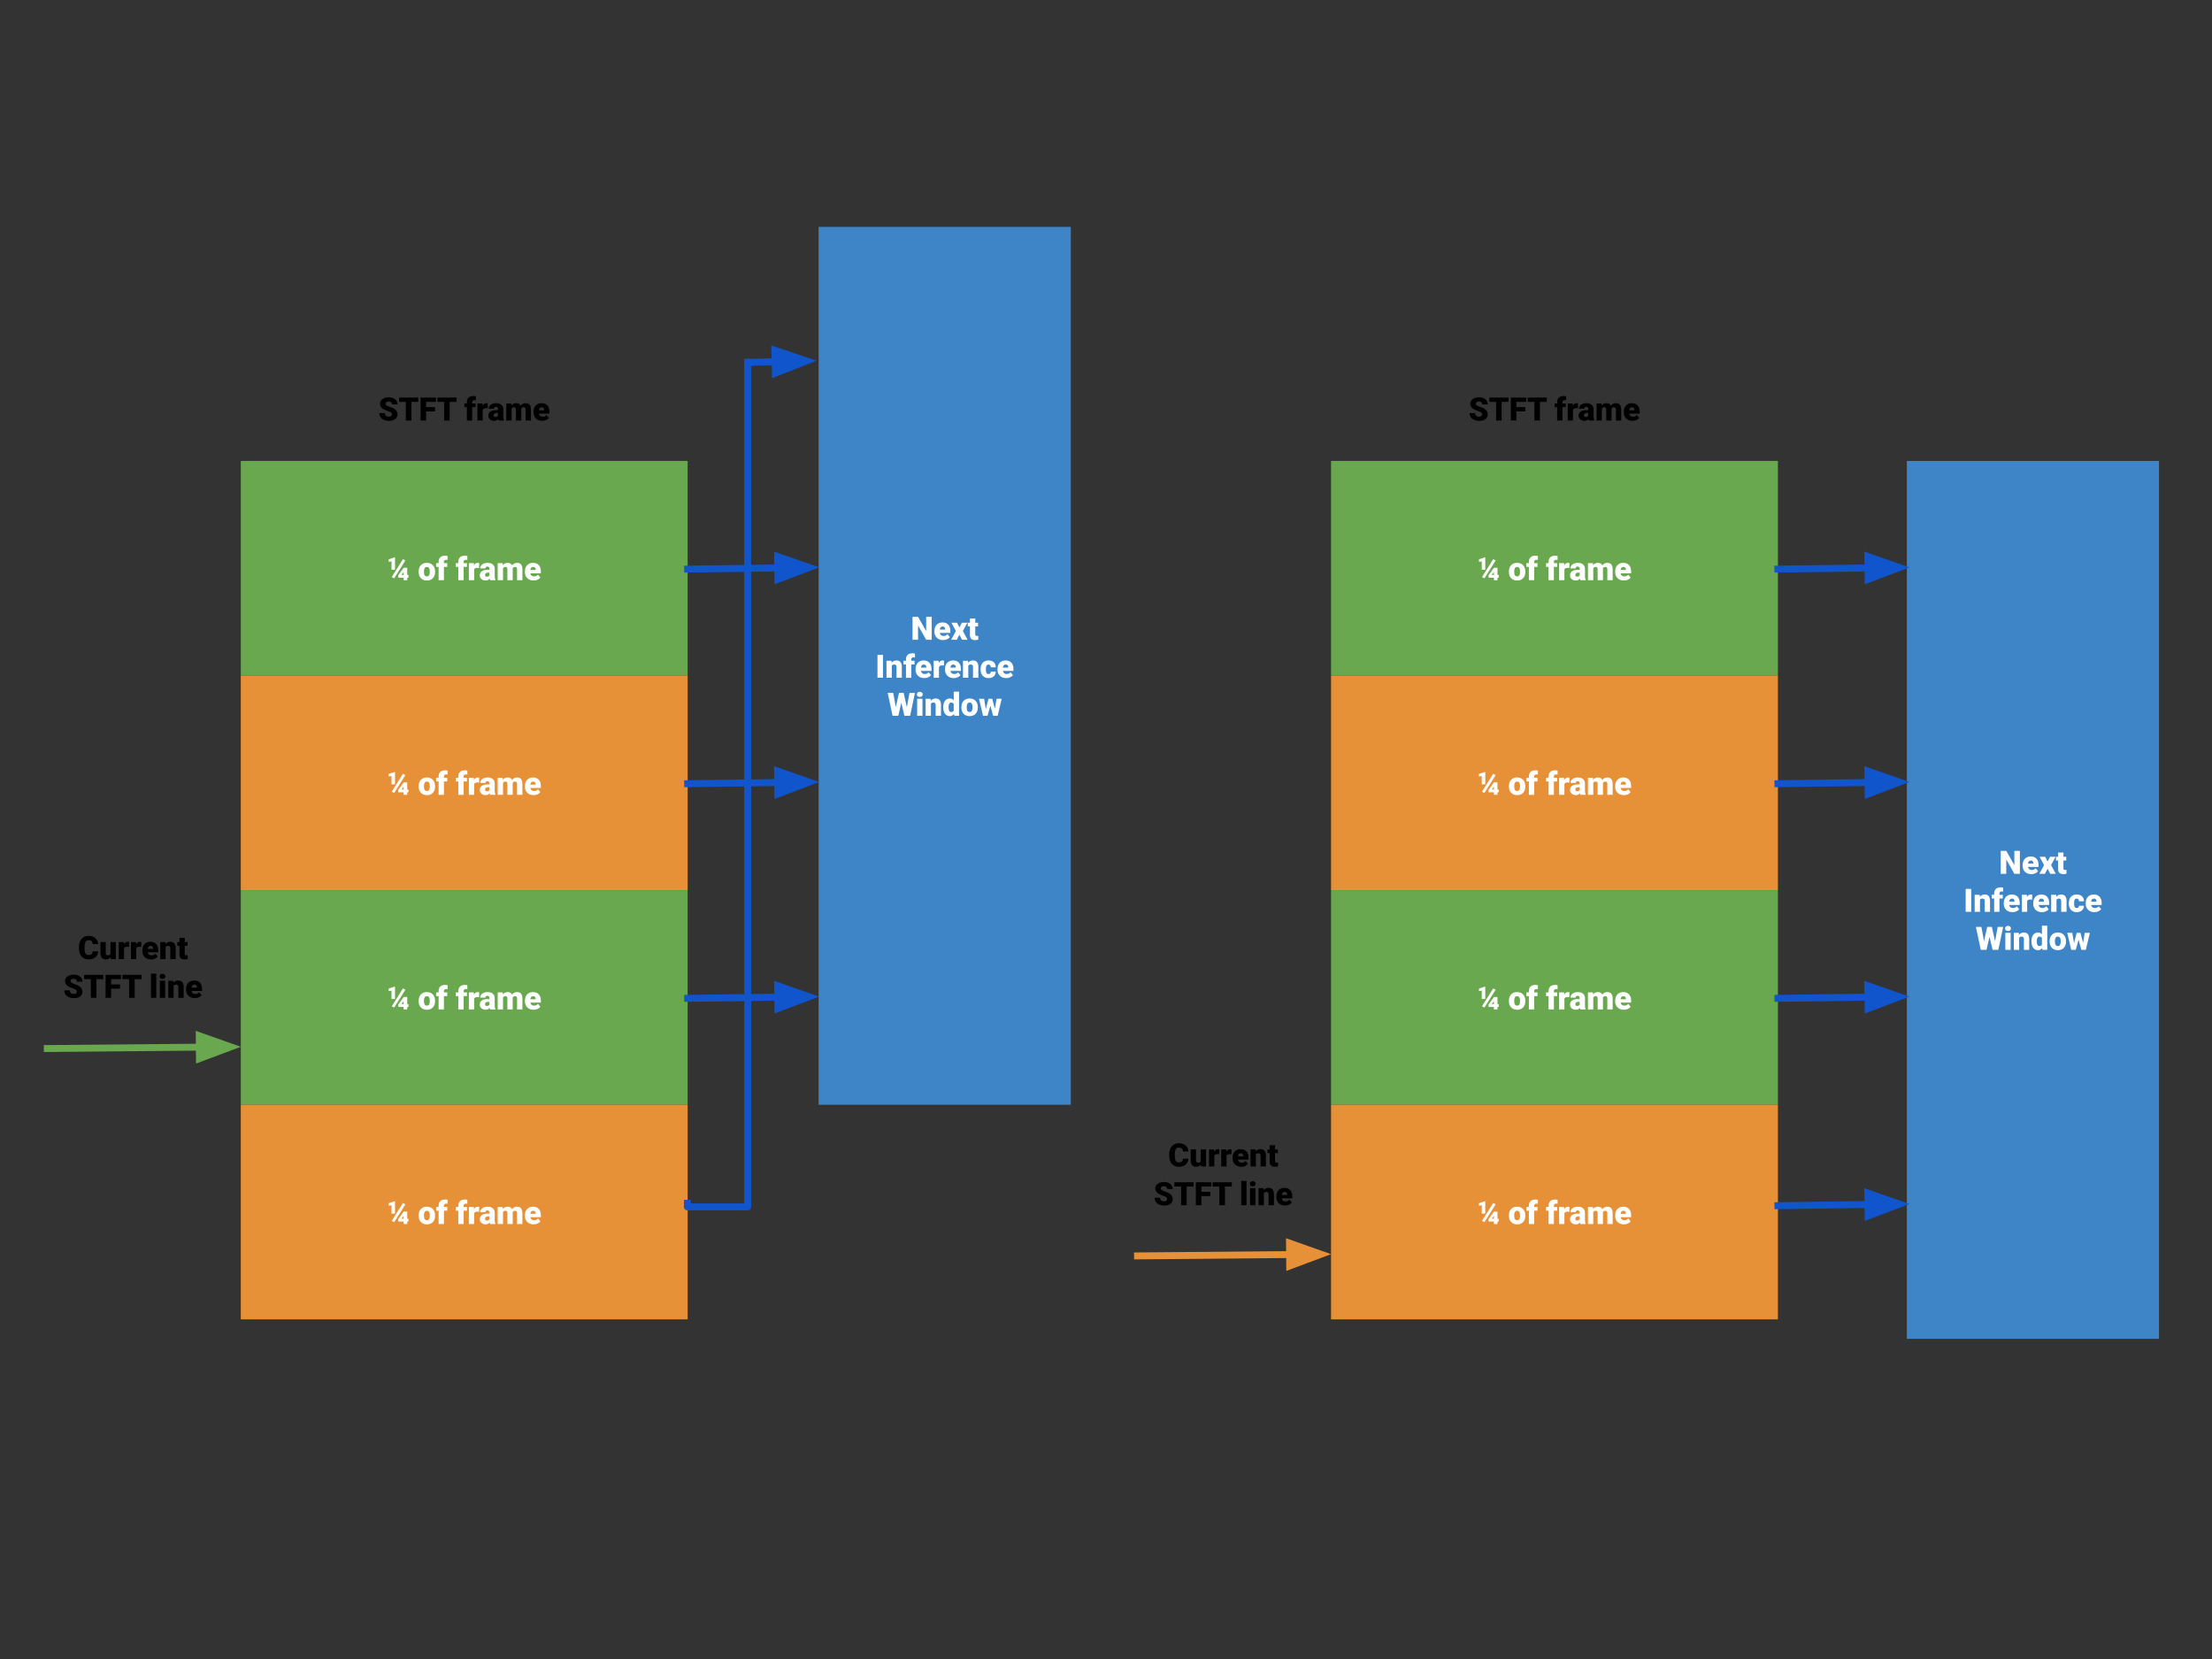<svg version="1.1" viewBox="0.0 0.0 1280.0 960.0" fill="none" stroke="none" stroke-linecap="square" stroke-miterlimit="10" xmlns:xlink="http://www.w3.org/1999/xlink" xmlns="http://www.w3.org/2000/svg"><rect x="0.0" y="0.0" width="1280.0" height="960.0" fill="#333333" stroke="none"/><clipPath id="p.0"><path d="m0 0l1280.0 0l0 960.0l-1280.0 0l0 -960.0z" clip-rule="nonzero"/></clipPath><g clip-path="url(#p.0)"><path fill="#000000" fill-opacity="0.0" d="m0 0l1280.0 0l0 960.0l-1280.0 0z" fill-rule="evenodd"/><path fill="#6aa84f" d="m139.333 266.722l258.583 0l0 124.189l-258.583 0z" fill-rule="evenodd"/><path fill="#ffffff" d="m228.578 329.689l-2.031 0l0 -4.859l-1.609 0.328l0 -1.516l3.469 -1.109l0.172 0l0 7.156zm-0.469 4.969l-1.422 -0.719l6.469 -10.359l1.438 0.719l-6.484 10.359zm7.531 -1.969l0.719 0l0 1.609l-0.719 0l0 1.438l-2.062 0l0 -1.438l-3.031 0l-0.141 -1.312l3.172 -4.438l2.062 0l0 4.141zm-3.312 0l1.25 0l0 -1.75l-0.141 0.219l-1.109 1.531zm9.92 -1.969q0 -1.484 0.578 -2.625q0.578 -1.156 1.641 -1.766q1.078 -0.625 2.531 -0.625q2.219 0 3.484 1.375q1.281 1.359 1.281 3.719l0 0.109q0 2.312 -1.281 3.672q-1.281 1.344 -3.469 1.344q-2.094 0 -3.375 -1.266q-1.281 -1.266 -1.375 -3.422l-0.016 -0.516zm3.078 0.188q0 1.359 0.422 2.0q0.438 0.641 1.266 0.641q1.641 0 1.688 -2.516l0 -0.312q0 -2.656 -1.703 -2.656q-1.531 0 -1.672 2.281l0 0.562zm8.476 4.828l0 -7.719l-1.438 0l0 -2.141l1.438 0l0 -0.781q0 -1.688 0.984 -2.609q1.0 -0.938 2.781 -0.938q0.656 0 1.453 0.188l0 2.266q-0.281 -0.078 -0.75 -0.078q-1.391 0 -1.391 1.203l0 0.75l1.922 0l0 2.141l-1.922 0l0 7.719l-3.078 0zm11.405 0l0 -7.719l-1.438 0l0 -2.141l1.438 0l0 -0.781q0 -1.688 0.984 -2.609q1.0 -0.938 2.781 -0.938q0.656 0 1.453 0.188l0 2.266q-0.281 -0.078 -0.75 -0.078q-1.391 0 -1.391 1.203l0 0.75l1.922 0l0 2.141l-1.922 0l0 7.719l-3.078 0zm12.04 -7.078l-1.016 -0.078q-1.453 0 -1.859 0.922l0 6.234l-3.062 0l0 -9.859l2.875 0l0.094 1.266q0.781 -1.438 2.156 -1.438q0.5 0 0.859 0.109l-0.047 2.844zm6.374 7.078q-0.156 -0.297 -0.281 -0.891q-0.844 1.078 -2.375 1.078q-1.391 0 -2.375 -0.844q-0.969 -0.844 -0.969 -2.125q0 -1.594 1.188 -2.406q1.188 -0.828 3.438 -0.828l0.953 0l0 -0.531q0 -1.344 -1.172 -1.344q-1.094 0 -1.094 1.062l-3.078 0q0 -1.422 1.219 -2.312q1.219 -0.891 3.094 -0.891q1.891 0 2.984 0.922q1.094 0.906 1.125 2.516l0 4.359q0.016 1.359 0.422 2.078l0 0.156l-3.078 0zm-1.922 -2.0q0.578 0 0.953 -0.25q0.391 -0.25 0.547 -0.562l0 -1.562l-0.891 0q-1.609 0 -1.609 1.438q0 0.422 0.281 0.688q0.281 0.25 0.719 0.25zm9.183 -7.859l0.094 1.156q1.047 -1.328 2.812 -1.328q1.875 0 2.531 1.484q1.0 -1.484 2.891 -1.484q3.0 0 3.078 3.625l0 6.406l-3.078 0l0 -6.219q0 -0.766 -0.25 -1.109q-0.25 -0.344 -0.938 -0.344q-0.906 0 -1.344 0.812l0 0.125l0 6.734l-3.078 0l0 -6.203q0 -0.781 -0.25 -1.125q-0.234 -0.344 -0.938 -0.344q-0.875 0 -1.344 0.812l0 6.859l-3.062 0l0 -9.859l2.875 0zm17.929 10.047q-2.266 0 -3.672 -1.344q-1.391 -1.359 -1.391 -3.531l0 -0.266q0 -1.5 0.547 -2.656q0.562 -1.156 1.641 -1.781q1.078 -0.641 2.547 -0.641q2.078 0 3.281 1.297q1.203 1.281 1.203 3.578l0 1.188l-6.094 0q0.156 0.828 0.703 1.312q0.562 0.469 1.453 0.469q1.453 0 2.266 -1.016l1.406 1.656q-0.562 0.797 -1.625 1.266q-1.047 0.469 -2.266 0.469zm-0.344 -7.859q-1.344 0 -1.594 1.781l3.094 0l0 -0.234q0.016 -0.734 -0.375 -1.141q-0.391 -0.406 -1.125 -0.406z" fill-rule="nonzero"/><path fill="#3d85c6" d="m473.718 131.289l145.921 0l0 508.0l-145.921 0z" fill-rule="evenodd"/><path fill="#ffffff" d="m539.126 370.209l-3.172 0l-4.703 -8.25l0 8.25l-3.203 0l0 -13.266l3.203 0l4.688 8.25l0 -8.25l3.188 0l0 13.266zm6.646 0.188q-2.266 0 -3.672 -1.344q-1.391 -1.359 -1.391 -3.531l0 -0.266q0 -1.5 0.547 -2.656q0.562 -1.156 1.641 -1.781q1.078 -0.641 2.547 -0.641q2.078 0 3.281 1.297q1.203 1.281 1.203 3.578l0 1.188l-6.094 0q0.156 0.828 0.703 1.312q0.562 0.469 1.453 0.469q1.453 0 2.266 -1.016l1.406 1.656q-0.562 0.797 -1.625 1.266q-1.047 0.469 -2.266 0.469zm-0.344 -7.859q-1.344 0 -1.594 1.781l3.094 0l0 -0.234q0.016 -0.734 -0.375 -1.141q-0.391 -0.406 -1.125 -0.406zm9.735 0.531l1.422 -2.719l3.188 0l-2.594 4.797l2.719 5.062l-3.203 0l-1.547 -2.922l-1.516 2.922l-3.234 0l2.734 -5.062l-2.578 -4.797l3.219 0l1.391 2.719zm9.18 -5.172l0 2.453l1.625 0l0 2.141l-1.625 0l0 4.5q0 0.562 0.203 0.781q0.203 0.219 0.781 0.219q0.469 0 0.766 -0.062l0 2.203q-0.828 0.266 -1.719 0.266q-1.594 0 -2.359 -0.75q-0.75 -0.75 -0.75 -2.266l0 -4.891l-1.25 0l0 -2.141l1.25 0l0 -2.453l3.078 0z" fill-rule="nonzero"/><path fill="#ffffff" d="m510.948 392.209l-3.188 0l0 -13.266l3.188 0l0 13.266zm4.911 -9.859l0.094 1.156q1.016 -1.328 2.812 -1.328q1.547 0 2.297 0.922q0.766 0.906 0.797 2.766l0 6.344l-3.078 0l0 -6.219q0 -0.75 -0.312 -1.094q-0.297 -0.359 -1.094 -0.359q-0.891 0 -1.328 0.719l0 6.953l-3.078 0l0 -9.859l2.891 0zm8.381 9.859l0 -7.719l-1.438 0l0 -2.141l1.438 0l0 -0.781q0 -1.688 0.984 -2.609q1.0 -0.938 2.781 -0.938q0.656 0 1.453 0.188l0 2.266q-0.281 -0.078 -0.75 -0.078q-1.391 0 -1.391 1.203l0 0.75l1.922 0l0 2.141l-1.922 0l0 7.719l-3.078 0zm10.619 0.188q-2.266 0 -3.672 -1.344q-1.391 -1.359 -1.391 -3.531l0 -0.266q0 -1.5 0.547 -2.656q0.562 -1.156 1.641 -1.781q1.078 -0.641 2.547 -0.641q2.078 0 3.281 1.297q1.203 1.281 1.203 3.578l0 1.188l-6.094 0q0.156 0.828 0.703 1.312q0.562 0.469 1.453 0.469q1.453 0 2.266 -1.016l1.406 1.656q-0.562 0.797 -1.625 1.266q-1.047 0.469 -2.266 0.469zm-0.344 -7.859q-1.344 0 -1.594 1.781l3.094 0l0 -0.234q0.016 -0.734 -0.375 -1.141q-0.391 -0.406 -1.125 -0.406zm11.704 0.594l-1.016 -0.078q-1.453 0 -1.859 0.922l0 6.234l-3.062 0l0 -9.859l2.875 0l0.094 1.266q0.781 -1.438 2.156 -1.438q0.5 0 0.859 0.109l-0.047 2.844zm5.693 7.266q-2.266 0 -3.672 -1.344q-1.391 -1.359 -1.391 -3.531l0 -0.266q0 -1.5 0.547 -2.656q0.562 -1.156 1.641 -1.781q1.078 -0.641 2.547 -0.641q2.078 0 3.281 1.297q1.203 1.281 1.203 3.578l0 1.188l-6.094 0q0.156 0.828 0.703 1.312q0.562 0.469 1.453 0.469q1.453 0 2.266 -1.016l1.406 1.656q-0.562 0.797 -1.625 1.266q-1.047 0.469 -2.266 0.469zm-0.344 -7.859q-1.344 0 -1.594 1.781l3.094 0l0 -0.234q0.016 -0.734 -0.375 -1.141q-0.391 -0.406 -1.125 -0.406zm8.563 -2.188l0.094 1.156q1.016 -1.328 2.812 -1.328q1.547 0 2.297 0.922q0.766 0.906 0.797 2.766l0 6.344l-3.078 0l0 -6.219q0 -0.75 -0.312 -1.094q-0.297 -0.359 -1.094 -0.359q-0.891 0 -1.328 0.719l0 6.953l-3.078 0l0 -9.859l2.891 0zm11.865 7.672q0.641 0 1.0 -0.344q0.359 -0.359 0.344 -0.984l2.875 0q0 1.625 -1.156 2.672q-1.156 1.031 -3.0 1.031q-2.141 0 -3.391 -1.344q-1.234 -1.359 -1.234 -3.75l0 -0.125q0 -1.484 0.547 -2.625q0.562 -1.156 1.594 -1.766q1.047 -0.609 2.469 -0.609q1.922 0 3.047 1.062q1.125 1.062 1.125 2.891l-2.875 0q0 -0.766 -0.375 -1.172q-0.375 -0.422 -1.0 -0.422q-1.188 0 -1.391 1.516q-0.062 0.484 -0.062 1.344q0 1.484 0.344 2.062q0.359 0.562 1.141 0.562zm10.286 2.375q-2.266 0 -3.672 -1.344q-1.391 -1.359 -1.391 -3.531l0 -0.266q0 -1.5 0.547 -2.656q0.562 -1.156 1.641 -1.781q1.078 -0.641 2.547 -0.641q2.078 0 3.281 1.297q1.203 1.281 1.203 3.578l0 1.188l-6.094 0q0.156 0.828 0.703 1.312q0.562 0.469 1.453 0.469q1.453 0 2.266 -1.016l1.406 1.656q-0.562 0.797 -1.625 1.266q-1.047 0.469 -2.266 0.469zm-0.344 -7.859q-1.344 0 -1.594 1.781l3.094 0l0 -0.234q0.016 -0.734 -0.375 -1.141q-0.391 -0.406 -1.125 -0.406z" fill-rule="nonzero"/><path fill="#ffffff" d="m524.769 409.256l1.516 -8.312l3.172 0l-2.812 13.266l-3.312 0l-1.781 -7.562l-1.734 7.562l-3.312 0l-2.828 -13.266l3.188 0l1.516 8.312l1.828 -8.312l2.703 0l1.859 8.312zm9.027 4.953l-3.078 0l0 -9.859l3.078 0l0 9.859zm-3.25 -12.391q0 -0.656 0.469 -1.078q0.469 -0.422 1.219 -0.422q0.766 0 1.234 0.422q0.484 0.422 0.484 1.078q0 0.656 -0.484 1.078q-0.469 0.406 -1.234 0.406q-0.75 0 -1.219 -0.406q-0.469 -0.422 -0.469 -1.078zm7.972 2.531l0.094 1.156q1.016 -1.328 2.812 -1.328q1.547 0 2.297 0.922q0.766 0.906 0.797 2.766l0 6.344l-3.078 0l0 -6.219q0 -0.75 -0.312 -1.094q-0.297 -0.359 -1.094 -0.359q-0.891 0 -1.328 0.719l0 6.953l-3.078 0l0 -9.859l2.891 0zm7.303 4.859q0 -2.344 1.016 -3.688q1.016 -1.344 2.828 -1.344q1.312 0 2.219 1.031l0 -5.0l3.078 0l0 14.0l-2.766 0l-0.141 -1.062q-0.953 1.25 -2.406 1.25q-1.766 0 -2.797 -1.344q-1.031 -1.359 -1.031 -3.844zm3.078 0.188q0 2.625 1.531 2.625q1.016 0 1.453 -0.859l0 -3.75q-0.422 -0.875 -1.438 -0.875q-1.422 0 -1.547 2.297l0 0.562zm7.416 -0.203q0 -1.484 0.578 -2.625q0.578 -1.156 1.641 -1.766q1.078 -0.625 2.531 -0.625q2.219 0 3.484 1.375q1.281 1.359 1.281 3.719l0 0.109q0 2.312 -1.281 3.672q-1.281 1.344 -3.469 1.344q-2.094 0 -3.375 -1.266q-1.281 -1.266 -1.375 -3.422l-0.016 -0.516zm3.078 0.188q0 1.359 0.422 2.0q0.438 0.641 1.266 0.641q1.641 0 1.688 -2.516l0 -0.312q0 -2.656 -1.703 -2.656q-1.531 0 -1.672 2.281l0 0.562zm16.304 0.781l0.984 -5.812l2.953 0l-2.328 9.859l-2.594 0l-1.625 -5.844l-1.641 5.844l-2.609 0l-2.312 -9.859l2.938 0l0.984 5.953l1.562 -5.953l2.141 0l1.547 5.812z" fill-rule="nonzero"/><path fill="#000000" fill-opacity="0.0" d="m27.354 606.745l112 -1.008" fill-rule="evenodd"/><path stroke="#6aa84f" stroke-width="4.0" stroke-linejoin="round" stroke-linecap="butt" d="m27.354 606.745l88.001 -0.792" fill-rule="evenodd"/><path fill="#6aa84f" stroke="#6aa84f" stroke-width="4.0" stroke-linecap="butt" d="m115.415 612.56l18.092 -6.77l-18.211 -6.443z" fill-rule="evenodd"/><path fill="#000000" fill-opacity="0.0" d="m14.609 528.081l124.724 0l0 64.63l-124.724 0z" fill-rule="evenodd"/><path fill="#000000" d="m56.8 550.517q-0.062 1.375 -0.75 2.438q-0.688 1.062 -1.922 1.656q-1.234 0.578 -2.812 0.578q-2.609 0 -4.125 -1.703q-1.5 -1.703 -1.5 -4.812l0 -0.656q0 -1.953 0.672 -3.406q0.688 -1.469 1.953 -2.266q1.281 -0.797 2.969 -0.797q2.406 0 3.875 1.281q1.469 1.266 1.672 3.484l-3.188 0q-0.047 -1.203 -0.625 -1.734q-0.562 -0.531 -1.734 -0.531q-1.203 0 -1.766 0.891q-0.547 0.891 -0.578 2.859l0 0.938q0 2.125 0.531 3.031q0.547 0.906 1.844 0.906q1.094 0 1.672 -0.516q0.594 -0.516 0.625 -1.641l3.188 0zm7.243 3.422q-0.984 1.25 -2.641 1.25q-1.609 0 -2.453 -0.938q-0.828 -0.953 -0.828 -2.719l0 -6.391l3.062 0l0 6.406q0 1.266 1.234 1.266q1.062 0 1.5 -0.75l0 -6.922l3.094 0l0 9.859l-2.875 0l-0.094 -1.062zm10.615 -6.016l-1.016 -0.078q-1.453 0 -1.859 0.922l0 6.234l-3.062 0l0 -9.859l2.875 0l0.094 1.266q0.781 -1.438 2.156 -1.438q0.5 0 0.859 0.109l-0.047 2.844zm7.069 0l-1.016 -0.078q-1.453 0 -1.859 0.922l0 6.234l-3.062 0l0 -9.859l2.875 0l0.094 1.266q0.781 -1.438 2.156 -1.438q0.5 0 0.859 0.109l-0.047 2.844zm5.693 7.266q-2.266 0 -3.672 -1.344q-1.391 -1.359 -1.391 -3.531l0 -0.266q0 -1.5 0.547 -2.656q0.562 -1.156 1.641 -1.781q1.078 -0.641 2.547 -0.641q2.078 0 3.281 1.297q1.203 1.281 1.203 3.578l0 1.188l-6.094 0q0.156 0.828 0.703 1.312q0.562 0.469 1.453 0.469q1.453 0 2.266 -1.016l1.406 1.656q-0.562 0.797 -1.625 1.266q-1.047 0.469 -2.266 0.469zm-0.344 -7.859q-1.344 0 -1.594 1.781l3.094 0l0 -0.234q0.016 -0.734 -0.375 -1.141q-0.391 -0.406 -1.125 -0.406zm8.563 -2.188l0.094 1.156q1.016 -1.328 2.812 -1.328q1.547 0 2.297 0.922q0.766 0.906 0.797 2.766l0 6.344l-3.078 0l0 -6.219q0 -0.75 -0.312 -1.094q-0.297 -0.359 -1.094 -0.359q-0.891 0 -1.328 0.719l0 6.953l-3.078 0l0 -9.859l2.891 0zm11.271 -2.453l0 2.453l1.625 0l0 2.141l-1.625 0l0 4.5q0 0.562 0.203 0.781q0.203 0.219 0.781 0.219q0.469 0 0.766 -0.062l0 2.203q-0.828 0.266 -1.719 0.266q-1.594 0 -2.359 -0.75q-0.75 -0.75 -0.75 -2.266l0 -4.891l-1.25 0l0 -2.141l1.25 0l0 -2.453l3.078 0z" fill-rule="nonzero"/><path fill="#000000" d="m44.505 573.87q0 -0.703 -0.5 -1.094q-0.5 -0.391 -1.75 -0.797q-1.234 -0.422 -2.031 -0.812q-2.578 -1.266 -2.578 -3.484q0 -1.109 0.641 -1.938q0.641 -0.844 1.812 -1.312q1.188 -0.484 2.641 -0.484q1.438 0 2.562 0.516q1.141 0.516 1.766 1.453q0.641 0.938 0.641 2.156l-3.188 0q0 -0.812 -0.5 -1.25q-0.5 -0.453 -1.344 -0.453q-0.859 0 -1.359 0.375q-0.5 0.375 -0.5 0.969q0 0.5 0.547 0.922q0.547 0.406 1.922 0.859q1.375 0.438 2.266 0.953q2.156 1.234 2.156 3.406q0 1.75 -1.312 2.75q-1.312 0.984 -3.609 0.984q-1.609 0 -2.922 -0.578q-1.297 -0.578 -1.969 -1.578q-0.656 -1.016 -0.656 -2.328l3.219 0q0 1.062 0.547 1.578q0.547 0.5 1.781 0.5q0.797 0 1.25 -0.344q0.469 -0.344 0.469 -0.969zm15.257 -7.266l-3.984 0l0 10.797l-3.203 0l0 -10.797l-3.906 0l0 -2.469l11.094 0l0 2.469zm9.698 5.516l-5.156 0l0 5.281l-3.203 0l0 -13.266l8.875 0l0 2.469l-5.672 0l0 3.047l5.156 0l0 2.469zm12.447 -5.516l-3.984 0l0 10.797l-3.203 0l0 -10.797l-3.906 0l0 -2.469l11.094 0l0 2.469zm8.531 10.797l-3.078 0l0 -14.0l3.078 0l0 14.0zm5.129 0l-3.078 0l0 -9.859l3.078 0l0 9.859zm-3.25 -12.391q0 -0.656 0.469 -1.078q0.469 -0.422 1.219 -0.422q0.766 0 1.234 0.422q0.484 0.422 0.484 1.078q0 0.656 -0.484 1.078q-0.469 0.406 -1.234 0.406q-0.75 0 -1.219 -0.406q-0.469 -0.422 -0.469 -1.078zm7.972 2.531l0.094 1.156q1.016 -1.328 2.812 -1.328q1.547 0 2.297 0.922q0.766 0.906 0.797 2.766l0 6.344l-3.078 0l0 -6.219q0 -0.75 -0.312 -1.094q-0.297 -0.359 -1.094 -0.359q-0.891 0 -1.328 0.719l0 6.953l-3.078 0l0 -9.859l2.891 0zm12.459 10.047q-2.266 0 -3.672 -1.344q-1.391 -1.359 -1.391 -3.531l0 -0.266q0 -1.5 0.547 -2.656q0.562 -1.156 1.641 -1.781q1.078 -0.641 2.547 -0.641q2.078 0 3.281 1.297q1.203 1.281 1.203 3.578l0 1.188l-6.094 0q0.156 0.828 0.703 1.312q0.562 0.469 1.453 0.469q1.453 0 2.266 -1.016l1.406 1.656q-0.562 0.797 -1.625 1.266q-1.047 0.469 -2.266 0.469zm-0.344 -7.859q-1.344 0 -1.594 1.781l3.094 0l0 -0.234q0.016 -0.734 -0.375 -1.141q-0.391 -0.406 -1.125 -0.406z" fill-rule="nonzero"/><path fill="#000000" fill-opacity="0.0" d="m180.562 216.415l176.126 0l0 42.016l-176.126 0z" fill-rule="evenodd"/><path fill="#000000" d="m226.785 239.803q0 -0.703 -0.5 -1.094q-0.5 -0.391 -1.75 -0.797q-1.234 -0.422 -2.031 -0.812q-2.578 -1.266 -2.578 -3.484q0 -1.109 0.641 -1.938q0.641 -0.844 1.812 -1.312q1.188 -0.484 2.641 -0.484q1.438 0 2.562 0.516q1.141 0.516 1.766 1.453q0.641 0.938 0.641 2.156l-3.188 0q0 -0.812 -0.5 -1.25q-0.5 -0.453 -1.344 -0.453q-0.859 0 -1.359 0.375q-0.5 0.375 -0.5 0.969q0 0.5 0.547 0.922q0.547 0.406 1.922 0.859q1.375 0.438 2.266 0.953q2.156 1.234 2.156 3.406q0 1.75 -1.312 2.75q-1.312 0.984 -3.609 0.984q-1.609 0 -2.922 -0.578q-1.297 -0.578 -1.969 -1.578q-0.656 -1.016 -0.656 -2.328l3.219 0q0 1.062 0.547 1.578q0.547 0.5 1.781 0.5q0.797 0 1.25 -0.344q0.469 -0.344 0.469 -0.969zm15.257 -7.266l-3.984 0l0 10.797l-3.203 0l0 -10.797l-3.906 0l0 -2.469l11.094 0l0 2.469zm9.698 5.516l-5.156 0l0 5.281l-3.203 0l0 -13.266l8.875 0l0 2.469l-5.672 0l0 3.047l5.156 0l0 2.469zm12.447 -5.516l-3.984 0l0 10.797l-3.203 0l0 -10.797l-3.906 0l0 -2.469l11.094 0l0 2.469zm5.984 10.797l0 -7.719l-1.438 0l0 -2.141l1.438 0l0 -0.781q0 -1.688 0.984 -2.609q1.0 -0.938 2.781 -0.938q0.656 0 1.453 0.188l0 2.266q-0.281 -0.078 -0.75 -0.078q-1.391 0 -1.391 1.203l0 0.75l1.922 0l0 2.141l-1.922 0l0 7.719l-3.078 0zm12.04 -7.078l-1.016 -0.078q-1.453 0 -1.859 0.922l0 6.234l-3.062 0l0 -9.859l2.875 0l0.094 1.266q0.781 -1.438 2.156 -1.438q0.5 0 0.859 0.109l-0.047 2.844zm6.374 7.078q-0.156 -0.297 -0.281 -0.891q-0.844 1.078 -2.375 1.078q-1.391 0 -2.375 -0.844q-0.969 -0.844 -0.969 -2.125q0 -1.594 1.188 -2.406q1.188 -0.828 3.438 -0.828l0.953 0l0 -0.531q0 -1.344 -1.172 -1.344q-1.094 0 -1.094 1.062l-3.078 0q0 -1.422 1.219 -2.312q1.219 -0.891 3.094 -0.891q1.891 0 2.984 0.922q1.094 0.906 1.125 2.516l0 4.359q0.016 1.359 0.422 2.078l0 0.156l-3.078 0zm-1.922 -2.0q0.578 0 0.953 -0.25q0.391 -0.25 0.547 -0.562l0 -1.562l-0.891 0q-1.609 0 -1.609 1.438q0 0.422 0.281 0.688q0.281 0.25 0.719 0.25zm9.183 -7.859l0.094 1.156q1.047 -1.328 2.812 -1.328q1.875 0 2.531 1.484q1.0 -1.484 2.891 -1.484q3.0 0 3.078 3.625l0 6.406l-3.078 0l0 -6.219q0 -0.766 -0.25 -1.109q-0.25 -0.344 -0.938 -0.344q-0.906 0 -1.344 0.812l0 0.125l0 6.734l-3.078 0l0 -6.203q0 -0.781 -0.25 -1.125q-0.234 -0.344 -0.938 -0.344q-0.875 0 -1.344 0.812l0 6.859l-3.062 0l0 -9.859l2.875 0zm17.929 10.047q-2.266 0 -3.672 -1.344q-1.391 -1.359 -1.391 -3.531l0 -0.266q0 -1.5 0.547 -2.656q0.562 -1.156 1.641 -1.781q1.078 -0.641 2.547 -0.641q2.078 0 3.281 1.297q1.203 1.281 1.203 3.578l0 1.188l-6.094 0q0.156 0.828 0.703 1.312q0.562 0.469 1.453 0.469q1.453 0 2.266 -1.016l1.406 1.656q-0.562 0.797 -1.625 1.266q-1.047 0.469 -2.266 0.469zm-0.344 -7.859q-1.344 0 -1.594 1.781l3.094 0l0 -0.234q0.016 -0.734 -0.375 -1.141q-0.391 -0.406 -1.125 -0.406z" fill-rule="nonzero"/><path fill="#e69138" d="m139.333 390.911l258.583 0l0 124.189l-258.583 0z" fill-rule="evenodd"/><path fill="#ffffff" d="m228.578 453.878l-2.031 0l0 -4.859l-1.609 0.328l0 -1.516l3.469 -1.109l0.172 0l0 7.156zm-0.469 4.969l-1.422 -0.719l6.469 -10.359l1.438 0.719l-6.484 10.359zm7.531 -1.969l0.719 0l0 1.609l-0.719 0l0 1.438l-2.062 0l0 -1.438l-3.031 0l-0.141 -1.312l3.172 -4.438l2.062 0l0 4.141zm-3.312 0l1.25 0l0 -1.75l-0.141 0.219l-1.109 1.531zm9.92 -1.969q0 -1.484 0.578 -2.625q0.578 -1.156 1.641 -1.766q1.078 -0.625 2.531 -0.625q2.219 0 3.484 1.375q1.281 1.359 1.281 3.719l0 0.109q0 2.312 -1.281 3.672q-1.281 1.344 -3.469 1.344q-2.094 0 -3.375 -1.266q-1.281 -1.266 -1.375 -3.422l-0.016 -0.516zm3.078 0.188q0 1.359 0.422 2.0q0.438 0.641 1.266 0.641q1.641 0 1.688 -2.516l0 -0.312q0 -2.656 -1.703 -2.656q-1.531 0 -1.672 2.281l0 0.562zm8.476 4.828l0 -7.719l-1.438 0l0 -2.141l1.438 0l0 -0.781q0 -1.688 0.984 -2.609q1.0 -0.938 2.781 -0.938q0.656 0 1.453 0.188l0 2.266q-0.281 -0.078 -0.75 -0.078q-1.391 0 -1.391 1.203l0 0.75l1.922 0l0 2.141l-1.922 0l0 7.719l-3.078 0zm11.405 0l0 -7.719l-1.438 0l0 -2.141l1.438 0l0 -0.781q0 -1.688 0.984 -2.609q1.0 -0.938 2.781 -0.938q0.656 0 1.453 0.188l0 2.266q-0.281 -0.078 -0.75 -0.078q-1.391 0 -1.391 1.203l0 0.75l1.922 0l0 2.141l-1.922 0l0 7.719l-3.078 0zm12.04 -7.078l-1.016 -0.078q-1.453 0 -1.859 0.922l0 6.234l-3.062 0l0 -9.859l2.875 0l0.094 1.266q0.781 -1.438 2.156 -1.438q0.5 0 0.859 0.109l-0.047 2.844zm6.374 7.078q-0.156 -0.297 -0.281 -0.891q-0.844 1.078 -2.375 1.078q-1.391 0 -2.375 -0.844q-0.969 -0.844 -0.969 -2.125q0 -1.594 1.188 -2.406q1.188 -0.828 3.438 -0.828l0.953 0l0 -0.531q0 -1.344 -1.172 -1.344q-1.094 0 -1.094 1.062l-3.078 0q0 -1.422 1.219 -2.312q1.219 -0.891 3.094 -0.891q1.891 0 2.984 0.922q1.094 0.906 1.125 2.516l0 4.359q0.016 1.359 0.422 2.078l0 0.156l-3.078 0zm-1.922 -2.0q0.578 0 0.953 -0.25q0.391 -0.25 0.547 -0.562l0 -1.562l-0.891 0q-1.609 0 -1.609 1.438q0 0.422 0.281 0.688q0.281 0.25 0.719 0.25zm9.183 -7.859l0.094 1.156q1.047 -1.328 2.812 -1.328q1.875 0 2.531 1.484q1.0 -1.484 2.891 -1.484q3.0 0 3.078 3.625l0 6.406l-3.078 0l0 -6.219q0 -0.766 -0.25 -1.109q-0.25 -0.344 -0.938 -0.344q-0.906 0 -1.344 0.812l0 0.125l0 6.734l-3.078 0l0 -6.203q0 -0.781 -0.25 -1.125q-0.234 -0.344 -0.938 -0.344q-0.875 0 -1.344 0.812l0 6.859l-3.062 0l0 -9.859l2.875 0zm17.929 10.047q-2.266 0 -3.672 -1.344q-1.391 -1.359 -1.391 -3.531l0 -0.266q0 -1.5 0.547 -2.656q0.562 -1.156 1.641 -1.781q1.078 -0.641 2.547 -0.641q2.078 0 3.281 1.297q1.203 1.281 1.203 3.578l0 1.188l-6.094 0q0.156 0.828 0.703 1.312q0.562 0.469 1.453 0.469q1.453 0 2.266 -1.016l1.406 1.656q-0.562 0.797 -1.625 1.266q-1.047 0.469 -2.266 0.469zm-0.344 -7.859q-1.344 0 -1.594 1.781l3.094 0l0 -0.234q0.016 -0.734 -0.375 -1.141q-0.391 -0.406 -1.125 -0.406z" fill-rule="nonzero"/><path fill="#6aa84f" d="m139.333 515.1l258.583 0l0 124.189l-258.583 0z" fill-rule="evenodd"/><path fill="#ffffff" d="m228.578 578.067l-2.031 0l0 -4.859l-1.609 0.328l0 -1.516l3.469 -1.109l0.172 0l0 7.156zm-0.469 4.969l-1.422 -0.719l6.469 -10.359l1.438 0.719l-6.484 10.359zm7.531 -1.969l0.719 0l0 1.609l-0.719 0l0 1.438l-2.062 0l0 -1.438l-3.031 0l-0.141 -1.312l3.172 -4.438l2.062 0l0 4.141zm-3.312 0l1.25 0l0 -1.75l-0.141 0.219l-1.109 1.531zm9.92 -1.969q0 -1.484 0.578 -2.625q0.578 -1.156 1.641 -1.766q1.078 -0.625 2.531 -0.625q2.219 0 3.484 1.375q1.281 1.359 1.281 3.719l0 0.109q0 2.312 -1.281 3.672q-1.281 1.344 -3.469 1.344q-2.094 0 -3.375 -1.266q-1.281 -1.266 -1.375 -3.422l-0.016 -0.516zm3.078 0.188q0 1.359 0.422 2.0q0.438 0.641 1.266 0.641q1.641 0 1.688 -2.516l0 -0.312q0 -2.656 -1.703 -2.656q-1.531 0 -1.672 2.281l0 0.562zm8.476 4.828l0 -7.719l-1.438 0l0 -2.141l1.438 0l0 -0.781q0 -1.688 0.984 -2.609q1.0 -0.938 2.781 -0.938q0.656 0 1.453 0.188l0 2.266q-0.281 -0.078 -0.75 -0.078q-1.391 0 -1.391 1.203l0 0.75l1.922 0l0 2.141l-1.922 0l0 7.719l-3.078 0zm11.405 0l0 -7.719l-1.438 0l0 -2.141l1.438 0l0 -0.781q0 -1.688 0.984 -2.609q1.0 -0.938 2.781 -0.938q0.656 0 1.453 0.188l0 2.266q-0.281 -0.078 -0.75 -0.078q-1.391 0 -1.391 1.203l0 0.75l1.922 0l0 2.141l-1.922 0l0 7.719l-3.078 0zm12.04 -7.078l-1.016 -0.078q-1.453 0 -1.859 0.922l0 6.234l-3.062 0l0 -9.859l2.875 0l0.094 1.266q0.781 -1.438 2.156 -1.438q0.5 0 0.859 0.109l-0.047 2.844zm6.374 7.078q-0.156 -0.297 -0.281 -0.891q-0.844 1.078 -2.375 1.078q-1.391 0 -2.375 -0.844q-0.969 -0.844 -0.969 -2.125q0 -1.594 1.188 -2.406q1.188 -0.828 3.438 -0.828l0.953 0l0 -0.531q0 -1.344 -1.172 -1.344q-1.094 0 -1.094 1.062l-3.078 0q0 -1.422 1.219 -2.312q1.219 -0.891 3.094 -0.891q1.891 0 2.984 0.922q1.094 0.906 1.125 2.516l0 4.359q0.016 1.359 0.422 2.078l0 0.156l-3.078 0zm-1.922 -2.0q0.578 0 0.953 -0.25q0.391 -0.25 0.547 -0.562l0 -1.562l-0.891 0q-1.609 0 -1.609 1.438q0 0.422 0.281 0.688q0.281 0.25 0.719 0.25zm9.183 -7.859l0.094 1.156q1.047 -1.328 2.812 -1.328q1.875 0 2.531 1.484q1.0 -1.484 2.891 -1.484q3.0 0 3.078 3.625l0 6.406l-3.078 0l0 -6.219q0 -0.766 -0.25 -1.109q-0.25 -0.344 -0.938 -0.344q-0.906 0 -1.344 0.812l0 0.125l0 6.734l-3.078 0l0 -6.203q0 -0.781 -0.25 -1.125q-0.234 -0.344 -0.938 -0.344q-0.875 0 -1.344 0.812l0 6.859l-3.062 0l0 -9.859l2.875 0zm17.929 10.047q-2.266 0 -3.672 -1.344q-1.391 -1.359 -1.391 -3.531l0 -0.266q0 -1.5 0.547 -2.656q0.562 -1.156 1.641 -1.781q1.078 -0.641 2.547 -0.641q2.078 0 3.281 1.297q1.203 1.281 1.203 3.578l0 1.188l-6.094 0q0.156 0.828 0.703 1.312q0.562 0.469 1.453 0.469q1.453 0 2.266 -1.016l1.406 1.656q-0.562 0.797 -1.625 1.266q-1.047 0.469 -2.266 0.469zm-0.344 -7.859q-1.344 0 -1.594 1.781l3.094 0l0 -0.234q0.016 -0.734 -0.375 -1.141q-0.391 -0.406 -1.125 -0.406z" fill-rule="nonzero"/><path fill="#e69138" d="m139.333 639.289l258.583 0l0 124.189l-258.583 0z" fill-rule="evenodd"/><path fill="#ffffff" d="m228.578 702.256l-2.031 0l0 -4.859l-1.609 0.328l0 -1.516l3.469 -1.109l0.172 0l0 7.156zm-0.469 4.969l-1.422 -0.719l6.469 -10.359l1.438 0.719l-6.484 10.359zm7.531 -1.969l0.719 0l0 1.609l-0.719 0l0 1.438l-2.062 0l0 -1.438l-3.031 0l-0.141 -1.312l3.172 -4.438l2.062 0l0 4.141zm-3.312 0l1.25 0l0 -1.75l-0.141 0.219l-1.109 1.531zm9.92 -1.969q0 -1.484 0.578 -2.625q0.578 -1.156 1.641 -1.766q1.078 -0.625 2.531 -0.625q2.219 0 3.484 1.375q1.281 1.359 1.281 3.719l0 0.109q0 2.312 -1.281 3.672q-1.281 1.344 -3.469 1.344q-2.094 0 -3.375 -1.266q-1.281 -1.266 -1.375 -3.422l-0.016 -0.516zm3.078 0.188q0 1.359 0.422 2.0q0.438 0.641 1.266 0.641q1.641 0 1.688 -2.516l0 -0.312q0 -2.656 -1.703 -2.656q-1.531 0 -1.672 2.281l0 0.562zm8.476 4.828l0 -7.719l-1.438 0l0 -2.141l1.438 0l0 -0.781q0 -1.688 0.984 -2.609q1.0 -0.938 2.781 -0.938q0.656 0 1.453 0.188l0 2.266q-0.281 -0.078 -0.75 -0.078q-1.391 0 -1.391 1.203l0 0.75l1.922 0l0 2.141l-1.922 0l0 7.719l-3.078 0zm11.405 0l0 -7.719l-1.438 0l0 -2.141l1.438 0l0 -0.781q0 -1.688 0.984 -2.609q1.0 -0.938 2.781 -0.938q0.656 0 1.453 0.188l0 2.266q-0.281 -0.078 -0.75 -0.078q-1.391 0 -1.391 1.203l0 0.75l1.922 0l0 2.141l-1.922 0l0 7.719l-3.078 0zm12.04 -7.078l-1.016 -0.078q-1.453 0 -1.859 0.922l0 6.234l-3.062 0l0 -9.859l2.875 0l0.094 1.266q0.781 -1.438 2.156 -1.438q0.5 0 0.859 0.109l-0.047 2.844zm6.374 7.078q-0.156 -0.297 -0.281 -0.891q-0.844 1.078 -2.375 1.078q-1.391 0 -2.375 -0.844q-0.969 -0.844 -0.969 -2.125q0 -1.594 1.188 -2.406q1.188 -0.828 3.438 -0.828l0.953 0l0 -0.531q0 -1.344 -1.172 -1.344q-1.094 0 -1.094 1.062l-3.078 0q0 -1.422 1.219 -2.312q1.219 -0.891 3.094 -0.891q1.891 0 2.984 0.922q1.094 0.906 1.125 2.516l0 4.359q0.016 1.359 0.422 2.078l0 0.156l-3.078 0zm-1.922 -2.0q0.578 0 0.953 -0.25q0.391 -0.25 0.547 -0.562l0 -1.562l-0.891 0q-1.609 0 -1.609 1.438q0 0.422 0.281 0.688q0.281 0.25 0.719 0.25zm9.183 -7.859l0.094 1.156q1.047 -1.328 2.812 -1.328q1.875 0 2.531 1.484q1.0 -1.484 2.891 -1.484q3.0 0 3.078 3.625l0 6.406l-3.078 0l0 -6.219q0 -0.766 -0.25 -1.109q-0.25 -0.344 -0.938 -0.344q-0.906 0 -1.344 0.812l0 0.125l0 6.734l-3.078 0l0 -6.203q0 -0.781 -0.25 -1.125q-0.234 -0.344 -0.938 -0.344q-0.875 0 -1.344 0.812l0 6.859l-3.062 0l0 -9.859l2.875 0zm17.929 10.047q-2.266 0 -3.672 -1.344q-1.391 -1.359 -1.391 -3.531l0 -0.266q0 -1.5 0.547 -2.656q0.562 -1.156 1.641 -1.781q1.078 -0.641 2.547 -0.641q2.078 0 3.281 1.297q1.203 1.281 1.203 3.578l0 1.188l-6.094 0q0.156 0.828 0.703 1.312q0.562 0.469 1.453 0.469q1.453 0 2.266 -1.016l1.406 1.656q-0.562 0.797 -1.625 1.266q-1.047 0.469 -2.266 0.469zm-0.344 -7.859q-1.344 0 -1.594 1.781l3.094 0l0 -0.234q0.016 -0.734 -0.375 -1.141q-0.391 -0.406 -1.125 -0.406z" fill-rule="nonzero"/><path fill="#000000" fill-opacity="0.0" d="m397.916 577.698l76.126 -1.008" fill-rule="evenodd"/><path stroke="#1155cc" stroke-width="4.0" stroke-linejoin="round" stroke-linecap="butt" d="m397.916 577.698l52.128 -0.69" fill-rule="evenodd"/><path fill="#1155cc" stroke="#1155cc" stroke-width="4.0" stroke-linecap="butt" d="m450.132 583.614l18.063 -6.847l-18.238 -6.366z" fill-rule="evenodd"/><path fill="#000000" fill-opacity="0.0" d="m397.916 453.509l76.126 -1.008" fill-rule="evenodd"/><path stroke="#1155cc" stroke-width="4.0" stroke-linejoin="round" stroke-linecap="butt" d="m397.916 453.509l52.128 -0.69" fill-rule="evenodd"/><path fill="#1155cc" stroke="#1155cc" stroke-width="4.0" stroke-linecap="butt" d="m450.132 459.425l18.063 -6.847l-18.238 -6.366z" fill-rule="evenodd"/><path fill="#000000" fill-opacity="0.0" d="m397.916 329.32l76.126 -1.008" fill-rule="evenodd"/><path stroke="#1155cc" stroke-width="4.0" stroke-linejoin="round" stroke-linecap="butt" d="m397.916 329.32l52.128 -0.69" fill-rule="evenodd"/><path fill="#1155cc" stroke="#1155cc" stroke-width="4.0" stroke-linecap="butt" d="m450.132 335.236l18.063 -6.847l-18.238 -6.366z" fill-rule="evenodd"/><path fill="#000000" fill-opacity="0.0" d="m397.755 696.297l0 2.073l34.898 0l0 -488.656" fill-rule="evenodd"/><path stroke="#1155cc" stroke-width="4.0" stroke-linejoin="round" stroke-linecap="butt" d="m397.755 696.297l0 2.073l34.898 0l0 -488.656" fill-rule="evenodd"/><path fill="#000000" fill-opacity="0.0" d="m432.654 209.714l39.874 -1.008" fill-rule="evenodd"/><path stroke="#1155cc" stroke-width="4.0" stroke-linejoin="round" stroke-linecap="butt" d="m432.654 209.714l15.882 -0.401" fill-rule="evenodd"/><path fill="#1155cc" stroke="#1155cc" stroke-width="4.0" stroke-linecap="butt" d="m448.702 215.917l17.98 -7.064l-18.314 -6.146z" fill-rule="evenodd"/><path fill="#6aa84f" d="m770.223 266.722l258.583 0l0 124.189l-258.583 0z" fill-rule="evenodd"/><path fill="#ffffff" d="m859.468 329.689l-2.031 0l0 -4.859l-1.609 0.328l0 -1.516l3.469 -1.109l0.172 0l0 7.156zm-0.469 4.969l-1.422 -0.719l6.469 -10.359l1.438 0.719l-6.484 10.359zm7.531 -1.969l0.719 0l0 1.609l-0.719 0l0 1.438l-2.062 0l0 -1.438l-3.031 0l-0.141 -1.312l3.172 -4.438l2.062 0l0 4.141zm-3.312 0l1.25 0l0 -1.75l-0.141 0.219l-1.109 1.531zm9.92 -1.969q0 -1.484 0.578 -2.625q0.578 -1.156 1.641 -1.766q1.078 -0.625 2.531 -0.625q2.219 0 3.484 1.375q1.281 1.359 1.281 3.719l0 0.109q0 2.312 -1.281 3.672q-1.281 1.344 -3.469 1.344q-2.094 0 -3.375 -1.266q-1.281 -1.266 -1.375 -3.422l-0.016 -0.516zm3.078 0.188q0 1.359 0.422 2.0q0.438 0.641 1.266 0.641q1.641 0 1.688 -2.516l0 -0.312q0 -2.656 -1.703 -2.656q-1.531 0 -1.672 2.281l0 0.562zm8.476 4.828l0 -7.719l-1.438 0l0 -2.141l1.438 0l0 -0.781q0 -1.688 0.984 -2.609q1.0 -0.938 2.781 -0.938q0.656 0 1.453 0.188l0 2.266q-0.281 -0.078 -0.75 -0.078q-1.391 0 -1.391 1.203l0 0.75l1.922 0l0 2.141l-1.922 0l0 7.719l-3.078 0zm11.405 0l0 -7.719l-1.438 0l0 -2.141l1.438 0l0 -0.781q0 -1.688 0.984 -2.609q1.0 -0.938 2.781 -0.938q0.656 0 1.453 0.188l0 2.266q-0.281 -0.078 -0.75 -0.078q-1.391 0 -1.391 1.203l0 0.75l1.922 0l0 2.141l-1.922 0l0 7.719l-3.078 0zm12.041 -7.078l-1.016 -0.078q-1.453 0 -1.859 0.922l0 6.234l-3.062 0l0 -9.859l2.875 0l0.094 1.266q0.781 -1.438 2.156 -1.438q0.5 0 0.859 0.109l-0.047 2.844zm6.374 7.078q-0.156 -0.297 -0.281 -0.891q-0.844 1.078 -2.375 1.078q-1.391 0 -2.375 -0.844q-0.969 -0.844 -0.969 -2.125q0 -1.594 1.188 -2.406q1.188 -0.828 3.438 -0.828l0.953 0l0 -0.531q0 -1.344 -1.172 -1.344q-1.094 0 -1.094 1.062l-3.078 0q0 -1.422 1.219 -2.312q1.219 -0.891 3.094 -0.891q1.891 0 2.984 0.922q1.094 0.906 1.125 2.516l0 4.359q0.016 1.359 0.422 2.078l0 0.156l-3.078 0zm-1.922 -2.0q0.578 0 0.953 -0.25q0.391 -0.25 0.547 -0.562l0 -1.562l-0.891 0q-1.609 0 -1.609 1.438q0 0.422 0.281 0.688q0.281 0.25 0.719 0.25zm9.183 -7.859l0.094 1.156q1.047 -1.328 2.812 -1.328q1.875 0 2.531 1.484q1.0 -1.484 2.891 -1.484q3.0 0 3.078 3.625l0 6.406l-3.078 0l0 -6.219q0 -0.766 -0.25 -1.109q-0.25 -0.344 -0.938 -0.344q-0.906 0 -1.344 0.812l0 0.125l0 6.734l-3.078 0l0 -6.203q0 -0.781 -0.25 -1.125q-0.234 -0.344 -0.938 -0.344q-0.875 0 -1.344 0.812l0 6.859l-3.062 0l0 -9.859l2.875 0zm17.929 10.047q-2.266 0 -3.672 -1.344q-1.391 -1.359 -1.391 -3.531l0 -0.266q0 -1.5 0.547 -2.656q0.562 -1.156 1.641 -1.781q1.078 -0.641 2.547 -0.641q2.078 0 3.281 1.297q1.203 1.281 1.203 3.578l0 1.188l-6.094 0q0.156 0.828 0.703 1.312q0.562 0.469 1.453 0.469q1.453 0 2.266 -1.016l1.406 1.656q-0.562 0.797 -1.625 1.266q-1.047 0.469 -2.266 0.469zm-0.344 -7.859q-1.344 0 -1.594 1.781l3.094 0l0 -0.234q0.016 -0.734 -0.375 -1.141q-0.391 -0.406 -1.125 -0.406z" fill-rule="nonzero"/><path fill="#3d85c6" d="m1103.416 266.722l145.921 0l0 508l-145.921 0z" fill-rule="evenodd"/><path fill="#ffffff" d="m1168.824 505.642l-3.172 0l-4.703 -8.25l0 8.25l-3.203 0l0 -13.266l3.203 0l4.688 8.25l0 -8.25l3.188 0l0 13.266zm6.646 0.188q-2.266 0 -3.672 -1.344q-1.391 -1.359 -1.391 -3.531l0 -0.266q0 -1.5 0.547 -2.656q0.562 -1.156 1.641 -1.781q1.078 -0.641 2.547 -0.641q2.078 0 3.281 1.297q1.203 1.281 1.203 3.578l0 1.188l-6.094 0q0.156 0.828 0.703 1.312q0.562 0.469 1.453 0.469q1.453 0 2.266 -1.016l1.406 1.656q-0.562 0.797 -1.625 1.266q-1.047 0.469 -2.266 0.469zm-0.344 -7.859q-1.344 0 -1.594 1.781l3.094 0l0 -0.234q0.016 -0.734 -0.375 -1.141q-0.391 -0.406 -1.125 -0.406zm9.735 0.531l1.422 -2.719l3.188 0l-2.594 4.797l2.719 5.062l-3.203 0l-1.547 -2.922l-1.516 2.922l-3.234 0l2.734 -5.062l-2.578 -4.797l3.219 0l1.391 2.719zm9.18 -5.172l0 2.453l1.625 0l0 2.141l-1.625 0l0 4.5q0 0.562 0.203 0.781q0.203 0.219 0.781 0.219q0.469 0 0.766 -0.062l0 2.203q-0.828 0.266 -1.719 0.266q-1.594 0 -2.359 -0.75q-0.75 -0.75 -0.75 -2.266l0 -4.891l-1.25 0l0 -2.141l1.25 0l0 -2.453l3.078 0z" fill-rule="nonzero"/><path fill="#ffffff" d="m1140.647 527.642l-3.188 0l0 -13.266l3.188 0l0 13.266zm4.911 -9.859l0.094 1.156q1.016 -1.328 2.812 -1.328q1.547 0 2.297 0.922q0.766 0.906 0.797 2.766l0 6.344l-3.078 0l0 -6.219q0 -0.75 -0.312 -1.094q-0.297 -0.359 -1.094 -0.359q-0.891 0 -1.328 0.719l0 6.953l-3.078 0l0 -9.859l2.891 0zm8.381 9.859l0 -7.719l-1.438 0l0 -2.141l1.438 0l0 -0.781q0 -1.688 0.984 -2.609q1.0 -0.938 2.781 -0.938q0.656 0 1.453 0.188l0 2.266q-0.281 -0.078 -0.75 -0.078q-1.391 0 -1.391 1.203l0 0.75l1.922 0l0 2.141l-1.922 0l0 7.719l-3.078 0zm10.619 0.188q-2.266 0 -3.672 -1.344q-1.391 -1.359 -1.391 -3.531l0 -0.266q0 -1.5 0.547 -2.656q0.562 -1.156 1.641 -1.781q1.078 -0.641 2.547 -0.641q2.078 0 3.281 1.297q1.203 1.281 1.203 3.578l0 1.188l-6.094 0q0.156 0.828 0.703 1.312q0.562 0.469 1.453 0.469q1.453 0 2.266 -1.016l1.406 1.656q-0.562 0.797 -1.625 1.266q-1.047 0.469 -2.266 0.469zm-0.344 -7.859q-1.344 0 -1.594 1.781l3.094 0l0 -0.234q0.016 -0.734 -0.375 -1.141q-0.391 -0.406 -1.125 -0.406zm11.704 0.594l-1.016 -0.078q-1.453 0 -1.859 0.922l0 6.234l-3.062 0l0 -9.859l2.875 0l0.094 1.266q0.781 -1.438 2.156 -1.438q0.5 0 0.859 0.109l-0.047 2.844zm5.693 7.266q-2.266 0 -3.672 -1.344q-1.391 -1.359 -1.391 -3.531l0 -0.266q0 -1.5 0.547 -2.656q0.562 -1.156 1.641 -1.781q1.078 -0.641 2.547 -0.641q2.078 0 3.281 1.297q1.203 1.281 1.203 3.578l0 1.188l-6.094 0q0.156 0.828 0.703 1.312q0.562 0.469 1.453 0.469q1.453 0 2.266 -1.016l1.406 1.656q-0.562 0.797 -1.625 1.266q-1.047 0.469 -2.266 0.469zm-0.344 -7.859q-1.344 0 -1.594 1.781l3.094 0l0 -0.234q0.016 -0.734 -0.375 -1.141q-0.391 -0.406 -1.125 -0.406zm8.563 -2.188l0.094 1.156q1.016 -1.328 2.812 -1.328q1.547 0 2.297 0.922q0.766 0.906 0.797 2.766l0 6.344l-3.078 0l0 -6.219q0 -0.75 -0.312 -1.094q-0.297 -0.359 -1.094 -0.359q-0.891 0 -1.328 0.719l0 6.953l-3.078 0l0 -9.859l2.891 0zm11.865 7.672q0.641 0 1.0 -0.344q0.359 -0.359 0.344 -0.984l2.875 0q0 1.625 -1.156 2.672q-1.156 1.031 -3.0 1.031q-2.141 0 -3.391 -1.344q-1.234 -1.359 -1.234 -3.75l0 -0.125q0 -1.484 0.547 -2.625q0.562 -1.156 1.594 -1.766q1.047 -0.609 2.469 -0.609q1.922 0 3.047 1.062q1.125 1.062 1.125 2.891l-2.875 0q0 -0.766 -0.375 -1.172q-0.375 -0.422 -1.0 -0.422q-1.188 0 -1.391 1.516q-0.062 0.484 -0.062 1.344q0 1.484 0.344 2.062q0.359 0.562 1.141 0.562zm10.286 2.375q-2.266 0 -3.672 -1.344q-1.391 -1.359 -1.391 -3.531l0 -0.266q0 -1.5 0.547 -2.656q0.562 -1.156 1.641 -1.781q1.078 -0.641 2.547 -0.641q2.078 0 3.281 1.297q1.203 1.281 1.203 3.578l0 1.188l-6.094 0q0.156 0.828 0.703 1.312q0.562 0.469 1.453 0.469q1.453 0 2.266 -1.016l1.406 1.656q-0.562 0.797 -1.625 1.266q-1.047 0.469 -2.266 0.469zm-0.344 -7.859q-1.344 0 -1.594 1.781l3.094 0l0 -0.234q0.016 -0.734 -0.375 -1.141q-0.391 -0.406 -1.125 -0.406z" fill-rule="nonzero"/><path fill="#ffffff" d="m1154.467 544.689l1.516 -8.312l3.172 0l-2.812 13.266l-3.312 0l-1.781 -7.562l-1.734 7.562l-3.312 0l-2.828 -13.266l3.188 0l1.516 8.312l1.828 -8.312l2.703 0l1.859 8.312zm9.027 4.953l-3.078 0l0 -9.859l3.078 0l0 9.859zm-3.25 -12.391q0 -0.656 0.469 -1.078q0.469 -0.422 1.219 -0.422q0.766 0 1.234 0.422q0.484 0.422 0.484 1.078q0 0.656 -0.484 1.078q-0.469 0.406 -1.234 0.406q-0.75 0 -1.219 -0.406q-0.469 -0.422 -0.469 -1.078zm7.972 2.531l0.094 1.156q1.016 -1.328 2.812 -1.328q1.547 0 2.297 0.922q0.766 0.906 0.797 2.766l0 6.344l-3.078 0l0 -6.219q0 -0.75 -0.312 -1.094q-0.297 -0.359 -1.094 -0.359q-0.891 0 -1.328 0.719l0 6.953l-3.078 0l0 -9.859l2.891 0zm7.303 4.859q0 -2.344 1.016 -3.688q1.016 -1.344 2.828 -1.344q1.312 0 2.219 1.031l0 -5.0l3.078 0l0 14.0l-2.766 0l-0.141 -1.062q-0.953 1.25 -2.406 1.25q-1.766 0 -2.797 -1.344q-1.031 -1.359 -1.031 -3.844zm3.078 0.188q0 2.625 1.531 2.625q1.016 0 1.453 -0.859l0 -3.75q-0.422 -0.875 -1.438 -0.875q-1.422 0 -1.547 2.297l0 0.562zm7.416 -0.203q0 -1.484 0.578 -2.625q0.578 -1.156 1.641 -1.766q1.078 -0.625 2.531 -0.625q2.219 0 3.484 1.375q1.281 1.359 1.281 3.719l0 0.109q0 2.312 -1.281 3.672q-1.281 1.344 -3.469 1.344q-2.094 0 -3.375 -1.266q-1.281 -1.266 -1.375 -3.422l-0.016 -0.516zm3.078 0.188q0 1.359 0.422 2.0q0.438 0.641 1.266 0.641q1.641 0 1.688 -2.516l0 -0.312q0 -2.656 -1.703 -2.656q-1.531 0 -1.672 2.281l0 0.562zm16.304 0.781l0.984 -5.812l2.953 0l-2.328 9.859l-2.594 0l-1.625 -5.844l-1.641 5.844l-2.609 0l-2.312 -9.859l2.938 0l0.984 5.953l1.562 -5.953l2.141 0l1.547 5.812z" fill-rule="nonzero"/><path fill="#000000" fill-opacity="0.0" d="m658.244 726.745l112.0 -1.008" fill-rule="evenodd"/><path stroke="#e69138" stroke-width="4.0" stroke-linejoin="round" stroke-linecap="butt" d="m658.244 726.745l88.001 -0.792" fill-rule="evenodd"/><path fill="#e69138" stroke="#e69138" stroke-width="4.0" stroke-linecap="butt" d="m746.304 732.56l18.092 -6.77l-18.211 -6.443z" fill-rule="evenodd"/><path fill="#000000" fill-opacity="0.0" d="m645.499 648.081l124.724 0l0 64.63l-124.724 0z" fill-rule="evenodd"/><path fill="#000000" d="m687.689 670.517q-0.062 1.375 -0.75 2.438q-0.688 1.062 -1.922 1.656q-1.234 0.578 -2.812 0.578q-2.609 0 -4.125 -1.703q-1.5 -1.703 -1.5 -4.812l0 -0.656q0 -1.953 0.672 -3.406q0.688 -1.469 1.953 -2.266q1.281 -0.797 2.969 -0.797q2.406 0 3.875 1.281q1.469 1.266 1.672 3.484l-3.188 0q-0.047 -1.203 -0.625 -1.734q-0.562 -0.531 -1.734 -0.531q-1.203 0 -1.766 0.891q-0.547 0.891 -0.578 2.859l0 0.938q0 2.125 0.531 3.031q0.547 0.906 1.844 0.906q1.094 0 1.672 -0.516q0.594 -0.516 0.625 -1.641l3.188 0zm7.243 3.422q-0.984 1.25 -2.641 1.25q-1.609 0 -2.453 -0.938q-0.828 -0.953 -0.828 -2.719l0 -6.391l3.062 0l0 6.406q0 1.266 1.234 1.266q1.062 0 1.5 -0.75l0 -6.922l3.094 0l0 9.859l-2.875 0l-0.094 -1.062zm10.615 -6.016l-1.016 -0.078q-1.453 0 -1.859 0.922l0 6.234l-3.062 0l0 -9.859l2.875 0l0.094 1.266q0.781 -1.438 2.156 -1.438q0.5 0 0.859 0.109l-0.047 2.844zm7.069 0l-1.016 -0.078q-1.453 0 -1.859 0.922l0 6.234l-3.062 0l0 -9.859l2.875 0l0.094 1.266q0.781 -1.438 2.156 -1.438q0.5 0 0.859 0.109l-0.047 2.844zm5.693 7.266q-2.266 0 -3.672 -1.344q-1.391 -1.359 -1.391 -3.531l0 -0.266q0 -1.5 0.547 -2.656q0.562 -1.156 1.641 -1.781q1.078 -0.641 2.547 -0.641q2.078 0 3.281 1.297q1.203 1.281 1.203 3.578l0 1.188l-6.094 0q0.156 0.828 0.703 1.312q0.562 0.469 1.453 0.469q1.453 0 2.266 -1.016l1.406 1.656q-0.562 0.797 -1.625 1.266q-1.047 0.469 -2.266 0.469zm-0.344 -7.859q-1.344 0 -1.594 1.781l3.094 0l0 -0.234q0.016 -0.734 -0.375 -1.141q-0.391 -0.406 -1.125 -0.406zm8.563 -2.188l0.094 1.156q1.016 -1.328 2.812 -1.328q1.547 0 2.297 0.922q0.766 0.906 0.797 2.766l0 6.344l-3.078 0l0 -6.219q0 -0.75 -0.312 -1.094q-0.297 -0.359 -1.094 -0.359q-0.891 0 -1.328 0.719l0 6.953l-3.078 0l0 -9.859l2.891 0zm11.271 -2.453l0 2.453l1.625 0l0 2.141l-1.625 0l0 4.5q0 0.562 0.203 0.781q0.203 0.219 0.781 0.219q0.469 0 0.766 -0.062l0 2.203q-0.828 0.266 -1.719 0.266q-1.594 0 -2.359 -0.75q-0.75 -0.75 -0.75 -2.266l0 -4.891l-1.25 0l0 -2.141l1.25 0l0 -2.453l3.078 0z" fill-rule="nonzero"/><path fill="#000000" d="m675.395 693.87q0 -0.703 -0.5 -1.094q-0.5 -0.391 -1.75 -0.797q-1.234 -0.422 -2.031 -0.812q-2.578 -1.266 -2.578 -3.484q0 -1.109 0.641 -1.938q0.641 -0.844 1.812 -1.312q1.188 -0.484 2.641 -0.484q1.438 0 2.562 0.516q1.141 0.516 1.766 1.453q0.641 0.938 0.641 2.156l-3.188 0q0 -0.812 -0.5 -1.25q-0.5 -0.453 -1.344 -0.453q-0.859 0 -1.359 0.375q-0.5 0.375 -0.5 0.969q0 0.5 0.547 0.922q0.547 0.406 1.922 0.859q1.375 0.438 2.266 0.953q2.156 1.234 2.156 3.406q0 1.75 -1.312 2.75q-1.312 0.984 -3.609 0.984q-1.609 0 -2.922 -0.578q-1.297 -0.578 -1.969 -1.578q-0.656 -1.016 -0.656 -2.328l3.219 0q0 1.062 0.547 1.578q0.547 0.5 1.781 0.5q0.797 0 1.25 -0.344q0.469 -0.344 0.469 -0.969zm15.257 -7.266l-3.984 0l0 10.797l-3.203 0l0 -10.797l-3.906 0l0 -2.469l11.094 0l0 2.469zm9.698 5.516l-5.156 0l0 5.281l-3.203 0l0 -13.266l8.875 0l0 2.469l-5.672 0l0 3.047l5.156 0l0 2.469zm12.447 -5.516l-3.984 0l0 10.797l-3.203 0l0 -10.797l-3.906 0l0 -2.469l11.094 0l0 2.469zm8.531 10.797l-3.078 0l0 -14.0l3.078 0l0 14.0zm5.129 0l-3.078 0l0 -9.859l3.078 0l0 9.859zm-3.25 -12.391q0 -0.656 0.469 -1.078q0.469 -0.422 1.219 -0.422q0.766 0 1.234 0.422q0.484 0.422 0.484 1.078q0 0.656 -0.484 1.078q-0.469 0.406 -1.234 0.406q-0.75 0 -1.219 -0.406q-0.469 -0.422 -0.469 -1.078zm7.972 2.531l0.094 1.156q1.016 -1.328 2.812 -1.328q1.547 0 2.297 0.922q0.766 0.906 0.797 2.766l0 6.344l-3.078 0l0 -6.219q0 -0.75 -0.312 -1.094q-0.297 -0.359 -1.094 -0.359q-0.891 0 -1.328 0.719l0 6.953l-3.078 0l0 -9.859l2.891 0zm12.459 10.047q-2.266 0 -3.672 -1.344q-1.391 -1.359 -1.391 -3.531l0 -0.266q0 -1.5 0.547 -2.656q0.562 -1.156 1.641 -1.781q1.078 -0.641 2.547 -0.641q2.078 0 3.281 1.297q1.203 1.281 1.203 3.578l0 1.188l-6.094 0q0.156 0.828 0.703 1.312q0.562 0.469 1.453 0.469q1.453 0 2.266 -1.016l1.406 1.656q-0.562 0.797 -1.625 1.266q-1.047 0.469 -2.266 0.469zm-0.344 -7.859q-1.344 0 -1.594 1.781l3.094 0l0 -0.234q0.016 -0.734 -0.375 -1.141q-0.391 -0.406 -1.125 -0.406z" fill-rule="nonzero"/><path fill="#000000" fill-opacity="0.0" d="m811.451 216.415l176.126 0l0 42.016l-176.126 0z" fill-rule="evenodd"/><path fill="#000000" d="m857.675 239.803q0 -0.703 -0.5 -1.094q-0.5 -0.391 -1.75 -0.797q-1.234 -0.422 -2.031 -0.812q-2.578 -1.266 -2.578 -3.484q0 -1.109 0.641 -1.938q0.641 -0.844 1.812 -1.312q1.188 -0.484 2.641 -0.484q1.438 0 2.562 0.516q1.141 0.516 1.766 1.453q0.641 0.938 0.641 2.156l-3.188 0q0 -0.812 -0.5 -1.25q-0.5 -0.453 -1.344 -0.453q-0.859 0 -1.359 0.375q-0.5 0.375 -0.5 0.969q0 0.5 0.547 0.922q0.547 0.406 1.922 0.859q1.375 0.438 2.266 0.953q2.156 1.234 2.156 3.406q0 1.75 -1.312 2.75q-1.312 0.984 -3.609 0.984q-1.609 0 -2.922 -0.578q-1.297 -0.578 -1.969 -1.578q-0.656 -1.016 -0.656 -2.328l3.219 0q0 1.062 0.547 1.578q0.547 0.5 1.781 0.5q0.797 0 1.25 -0.344q0.469 -0.344 0.469 -0.969zm15.256 -7.266l-3.984 0l0 10.797l-3.203 0l0 -10.797l-3.906 0l0 -2.469l11.094 0l0 2.469zm9.698 5.516l-5.156 0l0 5.281l-3.203 0l0 -13.266l8.875 0l0 2.469l-5.672 0l0 3.047l5.156 0l0 2.469zm12.447 -5.516l-3.984 0l0 10.797l-3.203 0l0 -10.797l-3.906 0l0 -2.469l11.094 0l0 2.469zm5.984 10.797l0 -7.719l-1.438 0l0 -2.141l1.438 0l0 -0.781q0 -1.688 0.984 -2.609q1.0 -0.938 2.781 -0.938q0.656 0 1.453 0.188l0 2.266q-0.281 -0.078 -0.75 -0.078q-1.391 0 -1.391 1.203l0 0.75l1.922 0l0 2.141l-1.922 0l0 7.719l-3.078 0zm12.041 -7.078l-1.016 -0.078q-1.453 0 -1.859 0.922l0 6.234l-3.062 0l0 -9.859l2.875 0l0.094 1.266q0.781 -1.438 2.156 -1.438q0.5 0 0.859 0.109l-0.047 2.844zm6.374 7.078q-0.156 -0.297 -0.281 -0.891q-0.844 1.078 -2.375 1.078q-1.391 0 -2.375 -0.844q-0.969 -0.844 -0.969 -2.125q0 -1.594 1.188 -2.406q1.188 -0.828 3.438 -0.828l0.953 0l0 -0.531q0 -1.344 -1.172 -1.344q-1.094 0 -1.094 1.062l-3.078 0q0 -1.422 1.219 -2.312q1.219 -0.891 3.094 -0.891q1.891 0 2.984 0.922q1.094 0.906 1.125 2.516l0 4.359q0.016 1.359 0.422 2.078l0 0.156l-3.078 0zm-1.922 -2.0q0.578 0 0.953 -0.25q0.391 -0.25 0.547 -0.562l0 -1.562l-0.891 0q-1.609 0 -1.609 1.438q0 0.422 0.281 0.688q0.281 0.25 0.719 0.25zm9.183 -7.859l0.094 1.156q1.047 -1.328 2.812 -1.328q1.875 0 2.531 1.484q1.0 -1.484 2.891 -1.484q3.0 0 3.078 3.625l0 6.406l-3.078 0l0 -6.219q0 -0.766 -0.25 -1.109q-0.25 -0.344 -0.938 -0.344q-0.906 0 -1.344 0.812l0 0.125l0 6.734l-3.078 0l0 -6.203q0 -0.781 -0.25 -1.125q-0.234 -0.344 -0.938 -0.344q-0.875 0 -1.344 0.812l0 6.859l-3.062 0l0 -9.859l2.875 0zm17.929 10.047q-2.266 0 -3.672 -1.344q-1.391 -1.359 -1.391 -3.531l0 -0.266q0 -1.5 0.547 -2.656q0.562 -1.156 1.641 -1.781q1.078 -0.641 2.547 -0.641q2.078 0 3.281 1.297q1.203 1.281 1.203 3.578l0 1.188l-6.094 0q0.156 0.828 0.703 1.312q0.562 0.469 1.453 0.469q1.453 0 2.266 -1.016l1.406 1.656q-0.562 0.797 -1.625 1.266q-1.047 0.469 -2.266 0.469zm-0.344 -7.859q-1.344 0 -1.594 1.781l3.094 0l0 -0.234q0.016 -0.734 -0.375 -1.141q-0.391 -0.406 -1.125 -0.406z" fill-rule="nonzero"/><path fill="#e69138" d="m770.223 390.911l258.583 0l0 124.189l-258.583 0z" fill-rule="evenodd"/><path fill="#ffffff" d="m859.468 453.878l-2.031 0l0 -4.859l-1.609 0.328l0 -1.516l3.469 -1.109l0.172 0l0 7.156zm-0.469 4.969l-1.422 -0.719l6.469 -10.359l1.438 0.719l-6.484 10.359zm7.531 -1.969l0.719 0l0 1.609l-0.719 0l0 1.438l-2.062 0l0 -1.438l-3.031 0l-0.141 -1.312l3.172 -4.438l2.062 0l0 4.141zm-3.312 0l1.25 0l0 -1.75l-0.141 0.219l-1.109 1.531zm9.92 -1.969q0 -1.484 0.578 -2.625q0.578 -1.156 1.641 -1.766q1.078 -0.625 2.531 -0.625q2.219 0 3.484 1.375q1.281 1.359 1.281 3.719l0 0.109q0 2.312 -1.281 3.672q-1.281 1.344 -3.469 1.344q-2.094 0 -3.375 -1.266q-1.281 -1.266 -1.375 -3.422l-0.016 -0.516zm3.078 0.188q0 1.359 0.422 2.0q0.438 0.641 1.266 0.641q1.641 0 1.688 -2.516l0 -0.312q0 -2.656 -1.703 -2.656q-1.531 0 -1.672 2.281l0 0.562zm8.476 4.828l0 -7.719l-1.438 0l0 -2.141l1.438 0l0 -0.781q0 -1.688 0.984 -2.609q1.0 -0.938 2.781 -0.938q0.656 0 1.453 0.188l0 2.266q-0.281 -0.078 -0.75 -0.078q-1.391 0 -1.391 1.203l0 0.75l1.922 0l0 2.141l-1.922 0l0 7.719l-3.078 0zm11.405 0l0 -7.719l-1.438 0l0 -2.141l1.438 0l0 -0.781q0 -1.688 0.984 -2.609q1.0 -0.938 2.781 -0.938q0.656 0 1.453 0.188l0 2.266q-0.281 -0.078 -0.75 -0.078q-1.391 0 -1.391 1.203l0 0.75l1.922 0l0 2.141l-1.922 0l0 7.719l-3.078 0zm12.041 -7.078l-1.016 -0.078q-1.453 0 -1.859 0.922l0 6.234l-3.062 0l0 -9.859l2.875 0l0.094 1.266q0.781 -1.438 2.156 -1.438q0.5 0 0.859 0.109l-0.047 2.844zm6.374 7.078q-0.156 -0.297 -0.281 -0.891q-0.844 1.078 -2.375 1.078q-1.391 0 -2.375 -0.844q-0.969 -0.844 -0.969 -2.125q0 -1.594 1.188 -2.406q1.188 -0.828 3.438 -0.828l0.953 0l0 -0.531q0 -1.344 -1.172 -1.344q-1.094 0 -1.094 1.062l-3.078 0q0 -1.422 1.219 -2.312q1.219 -0.891 3.094 -0.891q1.891 0 2.984 0.922q1.094 0.906 1.125 2.516l0 4.359q0.016 1.359 0.422 2.078l0 0.156l-3.078 0zm-1.922 -2.0q0.578 0 0.953 -0.25q0.391 -0.25 0.547 -0.562l0 -1.562l-0.891 0q-1.609 0 -1.609 1.438q0 0.422 0.281 0.688q0.281 0.25 0.719 0.25zm9.183 -7.859l0.094 1.156q1.047 -1.328 2.812 -1.328q1.875 0 2.531 1.484q1.0 -1.484 2.891 -1.484q3.0 0 3.078 3.625l0 6.406l-3.078 0l0 -6.219q0 -0.766 -0.25 -1.109q-0.25 -0.344 -0.938 -0.344q-0.906 0 -1.344 0.812l0 0.125l0 6.734l-3.078 0l0 -6.203q0 -0.781 -0.25 -1.125q-0.234 -0.344 -0.938 -0.344q-0.875 0 -1.344 0.812l0 6.859l-3.062 0l0 -9.859l2.875 0zm17.929 10.047q-2.266 0 -3.672 -1.344q-1.391 -1.359 -1.391 -3.531l0 -0.266q0 -1.5 0.547 -2.656q0.562 -1.156 1.641 -1.781q1.078 -0.641 2.547 -0.641q2.078 0 3.281 1.297q1.203 1.281 1.203 3.578l0 1.188l-6.094 0q0.156 0.828 0.703 1.312q0.562 0.469 1.453 0.469q1.453 0 2.266 -1.016l1.406 1.656q-0.562 0.797 -1.625 1.266q-1.047 0.469 -2.266 0.469zm-0.344 -7.859q-1.344 0 -1.594 1.781l3.094 0l0 -0.234q0.016 -0.734 -0.375 -1.141q-0.391 -0.406 -1.125 -0.406z" fill-rule="nonzero"/><path fill="#6aa84f" d="m770.223 515.1l258.583 0l0 124.189l-258.583 0z" fill-rule="evenodd"/><path fill="#ffffff" d="m859.468 578.067l-2.031 0l0 -4.859l-1.609 0.328l0 -1.516l3.469 -1.109l0.172 0l0 7.156zm-0.469 4.969l-1.422 -0.719l6.469 -10.359l1.438 0.719l-6.484 10.359zm7.531 -1.969l0.719 0l0 1.609l-0.719 0l0 1.438l-2.062 0l0 -1.438l-3.031 0l-0.141 -1.312l3.172 -4.438l2.062 0l0 4.141zm-3.312 0l1.25 0l0 -1.75l-0.141 0.219l-1.109 1.531zm9.92 -1.969q0 -1.484 0.578 -2.625q0.578 -1.156 1.641 -1.766q1.078 -0.625 2.531 -0.625q2.219 0 3.484 1.375q1.281 1.359 1.281 3.719l0 0.109q0 2.312 -1.281 3.672q-1.281 1.344 -3.469 1.344q-2.094 0 -3.375 -1.266q-1.281 -1.266 -1.375 -3.422l-0.016 -0.516zm3.078 0.188q0 1.359 0.422 2.0q0.438 0.641 1.266 0.641q1.641 0 1.688 -2.516l0 -0.312q0 -2.656 -1.703 -2.656q-1.531 0 -1.672 2.281l0 0.562zm8.476 4.828l0 -7.719l-1.438 0l0 -2.141l1.438 0l0 -0.781q0 -1.688 0.984 -2.609q1.0 -0.938 2.781 -0.938q0.656 0 1.453 0.188l0 2.266q-0.281 -0.078 -0.75 -0.078q-1.391 0 -1.391 1.203l0 0.75l1.922 0l0 2.141l-1.922 0l0 7.719l-3.078 0zm11.405 0l0 -7.719l-1.438 0l0 -2.141l1.438 0l0 -0.781q0 -1.688 0.984 -2.609q1.0 -0.938 2.781 -0.938q0.656 0 1.453 0.188l0 2.266q-0.281 -0.078 -0.75 -0.078q-1.391 0 -1.391 1.203l0 0.75l1.922 0l0 2.141l-1.922 0l0 7.719l-3.078 0zm12.041 -7.078l-1.016 -0.078q-1.453 0 -1.859 0.922l0 6.234l-3.062 0l0 -9.859l2.875 0l0.094 1.266q0.781 -1.438 2.156 -1.438q0.5 0 0.859 0.109l-0.047 2.844zm6.374 7.078q-0.156 -0.297 -0.281 -0.891q-0.844 1.078 -2.375 1.078q-1.391 0 -2.375 -0.844q-0.969 -0.844 -0.969 -2.125q0 -1.594 1.188 -2.406q1.188 -0.828 3.438 -0.828l0.953 0l0 -0.531q0 -1.344 -1.172 -1.344q-1.094 0 -1.094 1.062l-3.078 0q0 -1.422 1.219 -2.312q1.219 -0.891 3.094 -0.891q1.891 0 2.984 0.922q1.094 0.906 1.125 2.516l0 4.359q0.016 1.359 0.422 2.078l0 0.156l-3.078 0zm-1.922 -2.0q0.578 0 0.953 -0.25q0.391 -0.25 0.547 -0.562l0 -1.562l-0.891 0q-1.609 0 -1.609 1.438q0 0.422 0.281 0.688q0.281 0.25 0.719 0.25zm9.183 -7.859l0.094 1.156q1.047 -1.328 2.812 -1.328q1.875 0 2.531 1.484q1.0 -1.484 2.891 -1.484q3.0 0 3.078 3.625l0 6.406l-3.078 0l0 -6.219q0 -0.766 -0.25 -1.109q-0.25 -0.344 -0.938 -0.344q-0.906 0 -1.344 0.812l0 0.125l0 6.734l-3.078 0l0 -6.203q0 -0.781 -0.25 -1.125q-0.234 -0.344 -0.938 -0.344q-0.875 0 -1.344 0.812l0 6.859l-3.062 0l0 -9.859l2.875 0zm17.929 10.047q-2.266 0 -3.672 -1.344q-1.391 -1.359 -1.391 -3.531l0 -0.266q0 -1.5 0.547 -2.656q0.562 -1.156 1.641 -1.781q1.078 -0.641 2.547 -0.641q2.078 0 3.281 1.297q1.203 1.281 1.203 3.578l0 1.188l-6.094 0q0.156 0.828 0.703 1.312q0.562 0.469 1.453 0.469q1.453 0 2.266 -1.016l1.406 1.656q-0.562 0.797 -1.625 1.266q-1.047 0.469 -2.266 0.469zm-0.344 -7.859q-1.344 0 -1.594 1.781l3.094 0l0 -0.234q0.016 -0.734 -0.375 -1.141q-0.391 -0.406 -1.125 -0.406z" fill-rule="nonzero"/><path fill="#e69138" d="m770.223 639.289l258.583 0l0 124.189l-258.583 0z" fill-rule="evenodd"/><path fill="#ffffff" d="m859.468 702.256l-2.031 0l0 -4.859l-1.609 0.328l0 -1.516l3.469 -1.109l0.172 0l0 7.156zm-0.469 4.969l-1.422 -0.719l6.469 -10.359l1.438 0.719l-6.484 10.359zm7.531 -1.969l0.719 0l0 1.609l-0.719 0l0 1.438l-2.062 0l0 -1.438l-3.031 0l-0.141 -1.312l3.172 -4.438l2.062 0l0 4.141zm-3.312 0l1.25 0l0 -1.75l-0.141 0.219l-1.109 1.531zm9.92 -1.969q0 -1.484 0.578 -2.625q0.578 -1.156 1.641 -1.766q1.078 -0.625 2.531 -0.625q2.219 0 3.484 1.375q1.281 1.359 1.281 3.719l0 0.109q0 2.312 -1.281 3.672q-1.281 1.344 -3.469 1.344q-2.094 0 -3.375 -1.266q-1.281 -1.266 -1.375 -3.422l-0.016 -0.516zm3.078 0.188q0 1.359 0.422 2.0q0.438 0.641 1.266 0.641q1.641 0 1.688 -2.516l0 -0.312q0 -2.656 -1.703 -2.656q-1.531 0 -1.672 2.281l0 0.562zm8.476 4.828l0 -7.719l-1.438 0l0 -2.141l1.438 0l0 -0.781q0 -1.688 0.984 -2.609q1.0 -0.938 2.781 -0.938q0.656 0 1.453 0.188l0 2.266q-0.281 -0.078 -0.75 -0.078q-1.391 0 -1.391 1.203l0 0.75l1.922 0l0 2.141l-1.922 0l0 7.719l-3.078 0zm11.405 0l0 -7.719l-1.438 0l0 -2.141l1.438 0l0 -0.781q0 -1.688 0.984 -2.609q1.0 -0.938 2.781 -0.938q0.656 0 1.453 0.188l0 2.266q-0.281 -0.078 -0.75 -0.078q-1.391 0 -1.391 1.203l0 0.75l1.922 0l0 2.141l-1.922 0l0 7.719l-3.078 0zm12.041 -7.078l-1.016 -0.078q-1.453 0 -1.859 0.922l0 6.234l-3.062 0l0 -9.859l2.875 0l0.094 1.266q0.781 -1.438 2.156 -1.438q0.5 0 0.859 0.109l-0.047 2.844zm6.374 7.078q-0.156 -0.297 -0.281 -0.891q-0.844 1.078 -2.375 1.078q-1.391 0 -2.375 -0.844q-0.969 -0.844 -0.969 -2.125q0 -1.594 1.188 -2.406q1.188 -0.828 3.438 -0.828l0.953 0l0 -0.531q0 -1.344 -1.172 -1.344q-1.094 0 -1.094 1.062l-3.078 0q0 -1.422 1.219 -2.312q1.219 -0.891 3.094 -0.891q1.891 0 2.984 0.922q1.094 0.906 1.125 2.516l0 4.359q0.016 1.359 0.422 2.078l0 0.156l-3.078 0zm-1.922 -2.0q0.578 0 0.953 -0.25q0.391 -0.25 0.547 -0.562l0 -1.562l-0.891 0q-1.609 0 -1.609 1.438q0 0.422 0.281 0.688q0.281 0.25 0.719 0.25zm9.183 -7.859l0.094 1.156q1.047 -1.328 2.812 -1.328q1.875 0 2.531 1.484q1.0 -1.484 2.891 -1.484q3.0 0 3.078 3.625l0 6.406l-3.078 0l0 -6.219q0 -0.766 -0.25 -1.109q-0.25 -0.344 -0.938 -0.344q-0.906 0 -1.344 0.812l0 0.125l0 6.734l-3.078 0l0 -6.203q0 -0.781 -0.25 -1.125q-0.234 -0.344 -0.938 -0.344q-0.875 0 -1.344 0.812l0 6.859l-3.062 0l0 -9.859l2.875 0zm17.929 10.047q-2.266 0 -3.672 -1.344q-1.391 -1.359 -1.391 -3.531l0 -0.266q0 -1.5 0.547 -2.656q0.562 -1.156 1.641 -1.781q1.078 -0.641 2.547 -0.641q2.078 0 3.281 1.297q1.203 1.281 1.203 3.578l0 1.188l-6.094 0q0.156 0.828 0.703 1.312q0.562 0.469 1.453 0.469q1.453 0 2.266 -1.016l1.406 1.656q-0.562 0.797 -1.625 1.266q-1.047 0.469 -2.266 0.469zm-0.344 -7.859q-1.344 0 -1.594 1.781l3.094 0l0 -0.234q0.016 -0.734 -0.375 -1.141q-0.391 -0.406 -1.125 -0.406z" fill-rule="nonzero"/><path fill="#000000" fill-opacity="0.0" d="m1028.806 577.698l76.126 -1.008" fill-rule="evenodd"/><path stroke="#1155cc" stroke-width="4.0" stroke-linejoin="round" stroke-linecap="butt" d="m1028.806 577.698l52.128 -0.69" fill-rule="evenodd"/><path fill="#1155cc" stroke="#1155cc" stroke-width="4.0" stroke-linecap="butt" d="m1081.021 583.614l18.063 -6.847l-18.238 -6.366z" fill-rule="evenodd"/><path fill="#000000" fill-opacity="0.0" d="m1028.806 453.509l76.126 -1.008" fill-rule="evenodd"/><path stroke="#1155cc" stroke-width="4.0" stroke-linejoin="round" stroke-linecap="butt" d="m1028.806 453.509l52.128 -0.69" fill-rule="evenodd"/><path fill="#1155cc" stroke="#1155cc" stroke-width="4.0" stroke-linecap="butt" d="m1081.021 459.425l18.063 -6.847l-18.238 -6.366z" fill-rule="evenodd"/><path fill="#000000" fill-opacity="0.0" d="m1028.806 329.32l76.126 -1.008" fill-rule="evenodd"/><path stroke="#1155cc" stroke-width="4.0" stroke-linejoin="round" stroke-linecap="butt" d="m1028.806 329.32l52.128 -0.69" fill-rule="evenodd"/><path fill="#1155cc" stroke="#1155cc" stroke-width="4.0" stroke-linecap="butt" d="m1081.021 335.236l18.063 -6.847l-18.238 -6.366z" fill-rule="evenodd"/><path fill="#000000" fill-opacity="0.0" d="m1028.806 697.698l76.126 -1.008" fill-rule="evenodd"/><path stroke="#1155cc" stroke-width="4.0" stroke-linejoin="round" stroke-linecap="butt" d="m1028.806 697.698l52.128 -0.69" fill-rule="evenodd"/><path fill="#1155cc" stroke="#1155cc" stroke-width="4.0" stroke-linecap="butt" d="m1081.021 703.614l18.063 -6.847l-18.238 -6.366z" fill-rule="evenodd"/></g></svg>